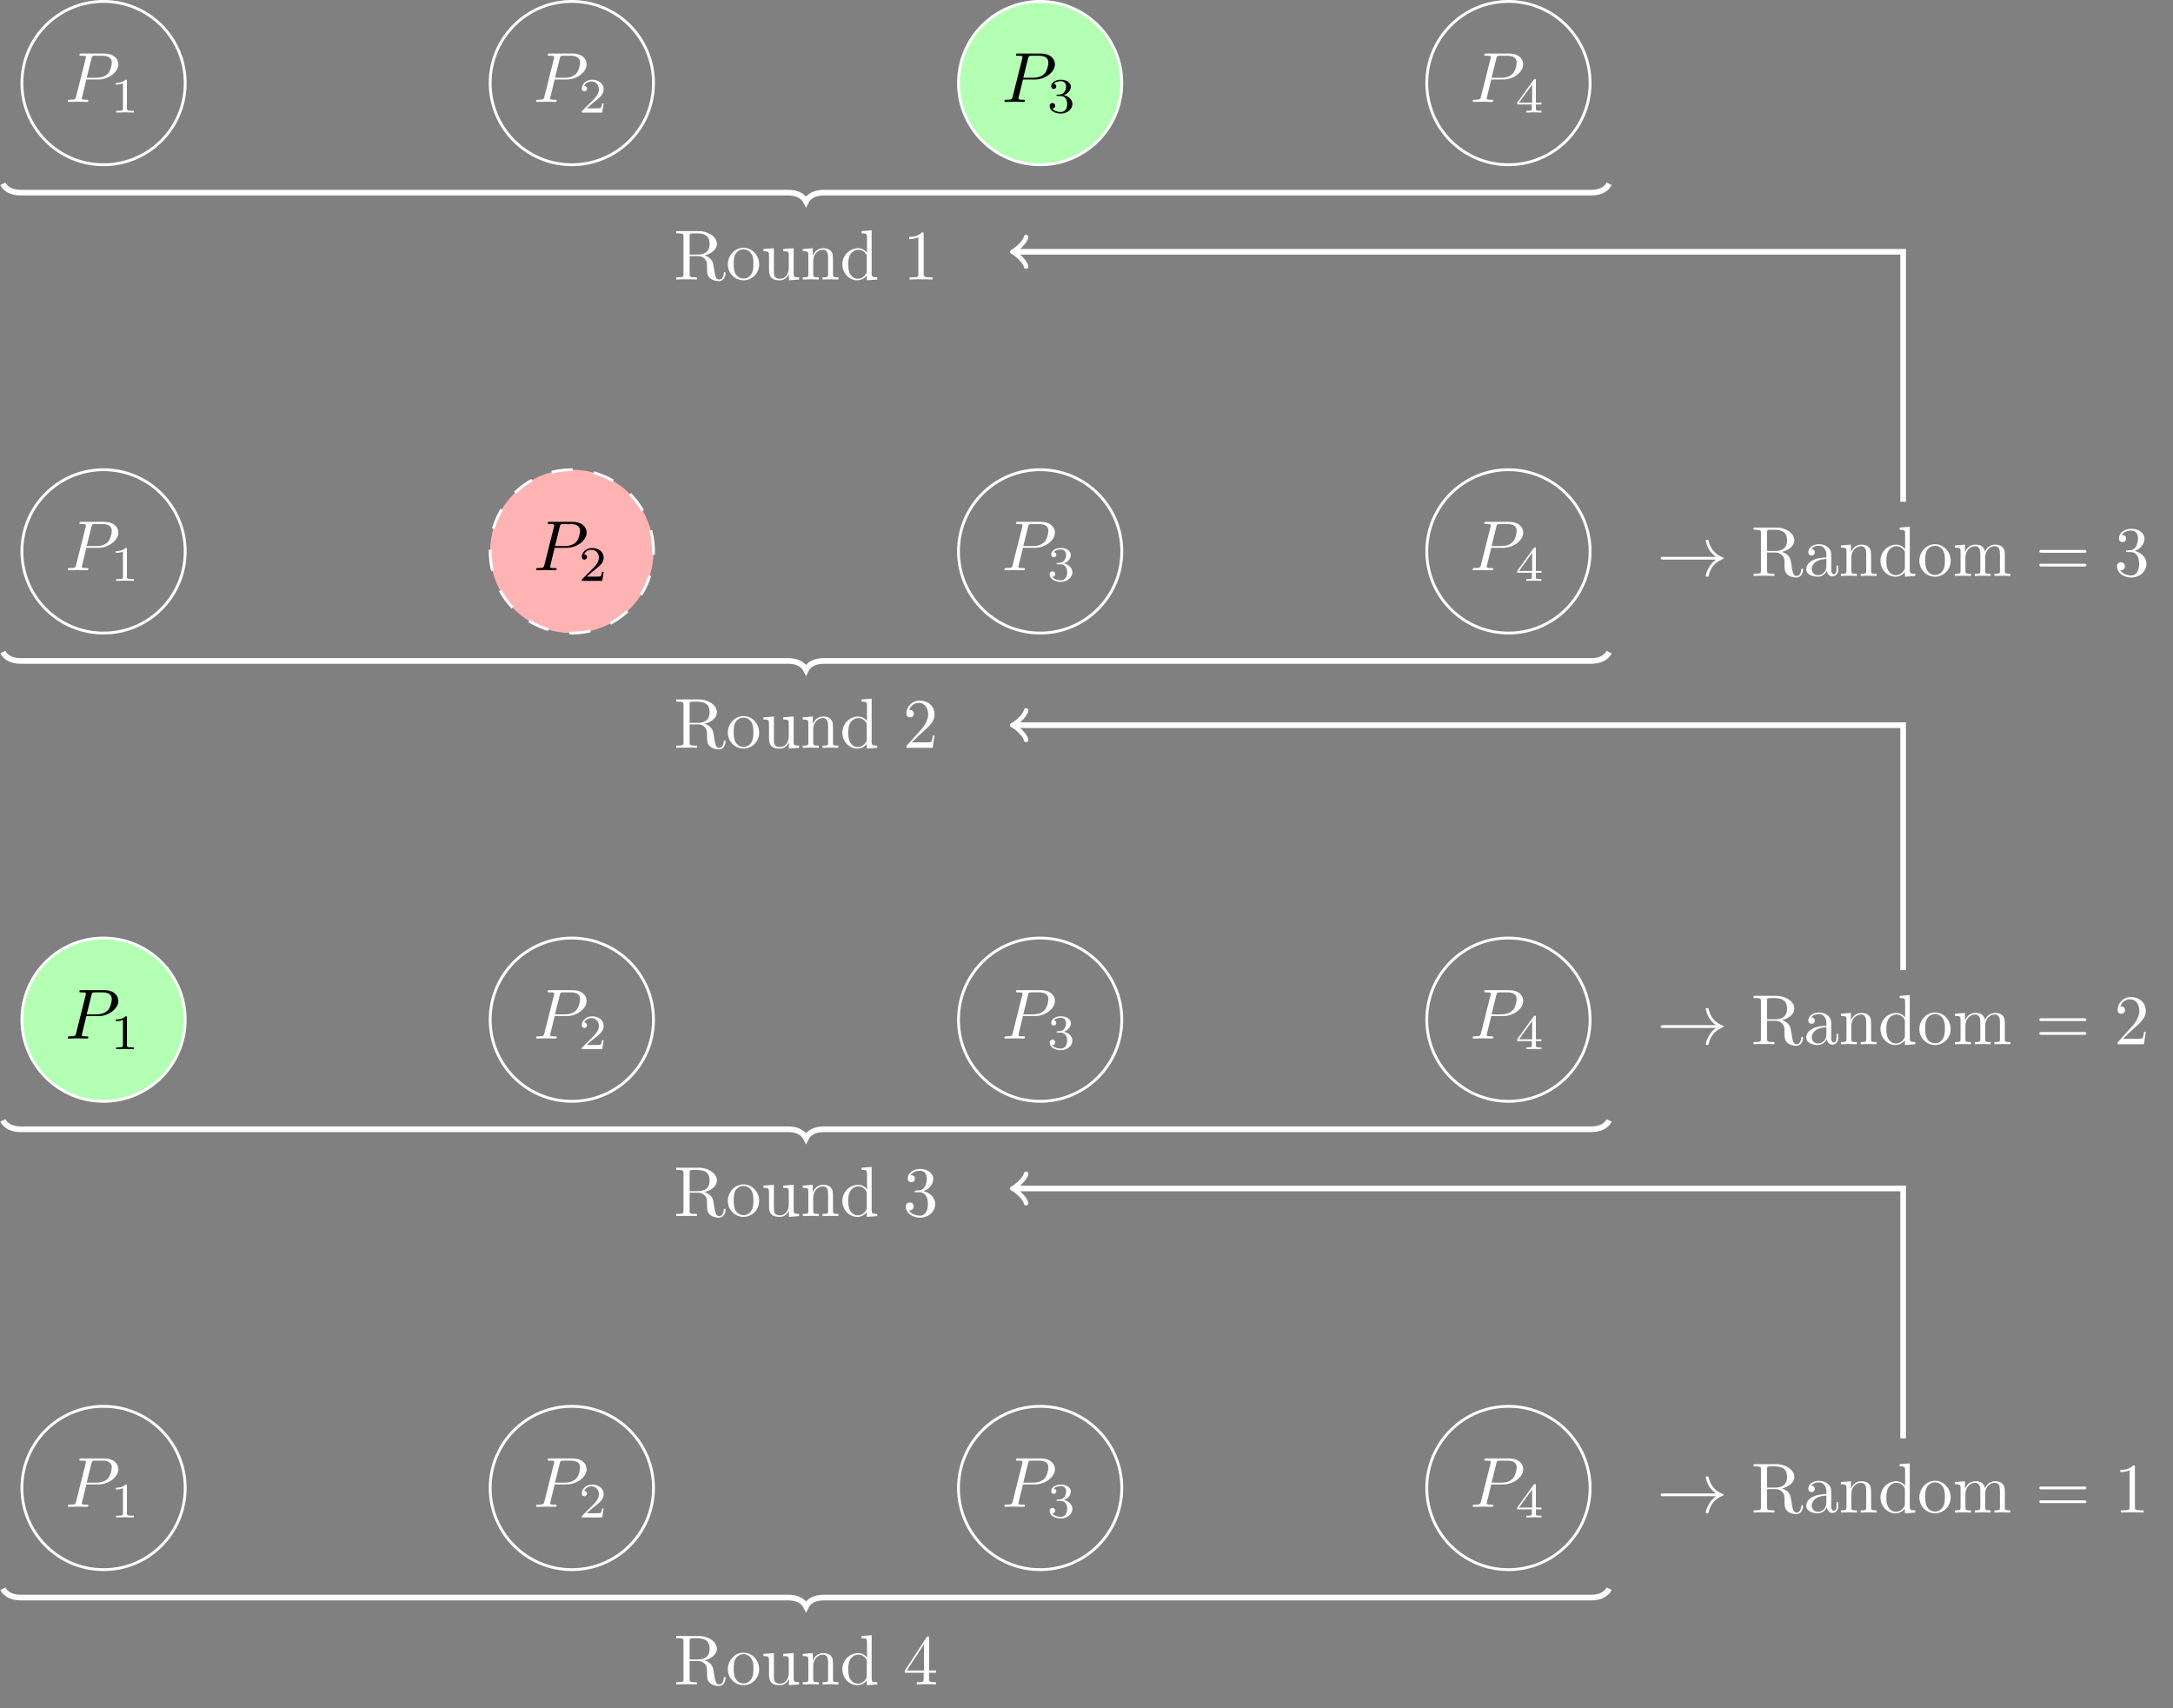 <?xml version="1.0" encoding="UTF-8"?>
<svg xmlns="http://www.w3.org/2000/svg" xmlns:xlink="http://www.w3.org/1999/xlink" width="305.798pt" height="240.359pt" viewBox="0 0 305.798 240.359">
<rect x="0" y="0" width="305.798" height="240.359" fill="#808080" stroke="none"/>
<defs>
<g>
<g id="glyph-0-0">
<path d="M 3.016 -3.156 L 4.719 -3.156 C 6.125 -3.156 7.516 -4.188 7.516 -5.297 C 7.516 -6.078 6.859 -6.812 5.547 -6.812 L 2.328 -6.812 C 2.141 -6.812 2.031 -6.812 2.031 -6.625 C 2.031 -6.5 2.109 -6.5 2.312 -6.5 C 2.438 -6.5 2.625 -6.484 2.734 -6.484 C 2.906 -6.453 2.953 -6.438 2.953 -6.312 C 2.953 -6.281 2.953 -6.25 2.922 -6.125 L 1.578 -0.781 C 1.484 -0.391 1.469 -0.312 0.672 -0.312 C 0.516 -0.312 0.406 -0.312 0.406 -0.125 C 0.406 0 0.516 0 0.547 0 C 0.828 0 1.531 -0.031 1.812 -0.031 C 2.031 -0.031 2.25 -0.016 2.453 -0.016 C 2.672 -0.016 2.891 0 3.094 0 C 3.172 0 3.297 0 3.297 -0.203 C 3.297 -0.312 3.203 -0.312 3.016 -0.312 C 2.656 -0.312 2.375 -0.312 2.375 -0.484 C 2.375 -0.547 2.391 -0.594 2.406 -0.656 Z M 3.734 -6.125 C 3.828 -6.469 3.844 -6.5 4.281 -6.5 L 5.234 -6.5 C 6.062 -6.5 6.594 -6.234 6.594 -5.547 C 6.594 -5.156 6.391 -4.297 6 -3.938 C 5.5 -3.484 4.906 -3.406 4.469 -3.406 L 3.062 -3.406 Z M 3.734 -6.125 "/>
</g>
<g id="glyph-1-0">
<path d="M 2.328 -4.438 C 2.328 -4.625 2.328 -4.625 2.125 -4.625 C 1.672 -4.188 1.047 -4.188 0.766 -4.188 L 0.766 -3.938 C 0.922 -3.938 1.391 -3.938 1.766 -4.125 L 1.766 -0.578 C 1.766 -0.344 1.766 -0.25 1.078 -0.25 L 0.812 -0.25 L 0.812 0 C 0.938 0 1.797 -0.031 2.047 -0.031 C 2.266 -0.031 3.141 0 3.297 0 L 3.297 -0.25 L 3.031 -0.25 C 2.328 -0.25 2.328 -0.344 2.328 -0.578 Z M 2.328 -4.438 "/>
</g>
<g id="glyph-1-1">
<path d="M 3.516 -1.266 L 3.281 -1.266 C 3.266 -1.109 3.188 -0.703 3.094 -0.641 C 3.047 -0.594 2.516 -0.594 2.406 -0.594 L 1.125 -0.594 C 1.859 -1.234 2.109 -1.438 2.516 -1.766 C 3.031 -2.172 3.516 -2.609 3.516 -3.266 C 3.516 -4.109 2.781 -4.625 1.891 -4.625 C 1.031 -4.625 0.438 -4.016 0.438 -3.375 C 0.438 -3.031 0.734 -2.984 0.812 -2.984 C 0.969 -2.984 1.172 -3.109 1.172 -3.359 C 1.172 -3.484 1.125 -3.734 0.766 -3.734 C 0.984 -4.219 1.453 -4.375 1.781 -4.375 C 2.484 -4.375 2.844 -3.828 2.844 -3.266 C 2.844 -2.656 2.406 -2.188 2.188 -1.938 L 0.516 -0.266 C 0.438 -0.203 0.438 -0.188 0.438 0 L 3.312 0 Z M 3.516 -1.266 "/>
</g>
<g id="glyph-1-2">
<path d="M 1.906 -2.328 C 2.453 -2.328 2.844 -1.953 2.844 -1.203 C 2.844 -0.344 2.328 -0.078 1.938 -0.078 C 1.656 -0.078 1.031 -0.156 0.75 -0.578 C 1.078 -0.578 1.156 -0.812 1.156 -0.969 C 1.156 -1.188 0.984 -1.344 0.766 -1.344 C 0.578 -1.344 0.375 -1.219 0.375 -0.938 C 0.375 -0.281 1.094 0.141 1.938 0.141 C 2.906 0.141 3.578 -0.516 3.578 -1.203 C 3.578 -1.75 3.141 -2.297 2.375 -2.453 C 3.094 -2.719 3.359 -3.234 3.359 -3.672 C 3.359 -4.219 2.734 -4.625 1.953 -4.625 C 1.188 -4.625 0.594 -4.25 0.594 -3.688 C 0.594 -3.453 0.75 -3.328 0.953 -3.328 C 1.172 -3.328 1.312 -3.484 1.312 -3.672 C 1.312 -3.875 1.172 -4.031 0.953 -4.047 C 1.203 -4.344 1.672 -4.422 1.938 -4.422 C 2.25 -4.422 2.688 -4.266 2.688 -3.672 C 2.688 -3.375 2.594 -3.047 2.406 -2.844 C 2.188 -2.578 1.984 -2.562 1.641 -2.531 C 1.469 -2.516 1.453 -2.516 1.422 -2.516 C 1.406 -2.516 1.344 -2.5 1.344 -2.422 C 1.344 -2.328 1.406 -2.328 1.531 -2.328 Z M 1.906 -2.328 "/>
</g>
<g id="glyph-1-3">
<path d="M 3.688 -1.141 L 3.688 -1.391 L 2.906 -1.391 L 2.906 -4.5 C 2.906 -4.641 2.906 -4.703 2.766 -4.703 C 2.672 -4.703 2.641 -4.703 2.578 -4.594 L 0.266 -1.391 L 0.266 -1.141 L 2.328 -1.141 L 2.328 -0.578 C 2.328 -0.328 2.328 -0.25 1.75 -0.25 L 1.562 -0.25 L 1.562 0 C 1.922 -0.016 2.359 -0.031 2.609 -0.031 C 2.875 -0.031 3.312 -0.016 3.672 0 L 3.672 -0.25 L 3.484 -0.25 C 2.906 -0.25 2.906 -0.328 2.906 -0.578 L 2.906 -1.141 Z M 2.375 -3.938 L 2.375 -1.391 L 0.531 -1.391 Z M 2.375 -3.938 "/>
</g>
<g id="glyph-2-0">
<path d="M 8.312 -2.297 C 7.766 -1.875 7.5 -1.469 7.422 -1.328 C 6.969 -0.641 6.891 -0.016 6.891 -0.016 C 6.891 0.109 7.016 0.109 7.094 0.109 C 7.25 0.109 7.266 0.094 7.312 -0.094 C 7.531 -1.062 8.125 -1.906 9.25 -2.359 C 9.375 -2.406 9.406 -2.422 9.406 -2.5 C 9.406 -2.562 9.344 -2.594 9.328 -2.609 C 8.875 -2.766 7.672 -3.266 7.297 -4.938 C 7.266 -5.062 7.25 -5.094 7.094 -5.094 C 7.016 -5.094 6.891 -5.094 6.891 -4.969 C 6.891 -4.953 6.984 -4.328 7.391 -3.656 C 7.594 -3.359 7.891 -3.016 8.312 -2.688 L 0.906 -2.688 C 0.734 -2.688 0.547 -2.688 0.547 -2.5 C 0.547 -2.297 0.734 -2.297 0.906 -2.297 Z M 8.312 -2.297 "/>
</g>
<g id="glyph-3-0">
<path d="M 2.234 -3.516 L 2.234 -6.094 C 2.234 -6.328 2.234 -6.453 2.453 -6.484 C 2.547 -6.5 2.844 -6.5 3.047 -6.5 C 3.938 -6.5 5.047 -6.453 5.047 -5.016 C 5.047 -4.328 4.812 -3.516 3.344 -3.516 Z M 4.344 -3.391 C 5.297 -3.625 6.078 -4.234 6.078 -5.016 C 6.078 -5.969 4.938 -6.812 3.484 -6.812 L 0.344 -6.812 L 0.344 -6.5 L 0.594 -6.5 C 1.359 -6.5 1.375 -6.391 1.375 -6.031 L 1.375 -0.781 C 1.375 -0.422 1.359 -0.312 0.594 -0.312 L 0.344 -0.312 L 0.344 0 C 0.703 -0.031 1.422 -0.031 1.797 -0.031 C 2.188 -0.031 2.906 -0.031 3.266 0 L 3.266 -0.312 L 3.016 -0.312 C 2.25 -0.312 2.234 -0.422 2.234 -0.781 L 2.234 -3.297 L 3.375 -3.297 C 3.531 -3.297 3.953 -3.297 4.312 -2.953 C 4.688 -2.609 4.688 -2.297 4.688 -1.625 C 4.688 -0.984 4.688 -0.578 5.094 -0.203 C 5.5 0.156 6.047 0.219 6.344 0.219 C 7.125 0.219 7.297 -0.594 7.297 -0.875 C 7.297 -0.938 7.297 -1.047 7.172 -1.047 C 7.062 -1.047 7.062 -0.953 7.047 -0.891 C 6.984 -0.172 6.641 0 6.391 0 C 5.906 0 5.828 -0.516 5.688 -1.438 L 5.547 -2.234 C 5.375 -2.875 4.891 -3.203 4.344 -3.391 Z M 4.344 -3.391 "/>
</g>
<g id="glyph-3-1">
<path d="M 3.312 -0.75 C 3.359 -0.359 3.625 0.062 4.094 0.062 C 4.312 0.062 4.922 -0.078 4.922 -0.891 L 4.922 -1.453 L 4.672 -1.453 L 4.672 -0.891 C 4.672 -0.312 4.422 -0.25 4.312 -0.25 C 3.984 -0.25 3.938 -0.703 3.938 -0.75 L 3.938 -2.734 C 3.938 -3.156 3.938 -3.547 3.578 -3.922 C 3.188 -4.312 2.688 -4.469 2.219 -4.469 C 1.391 -4.469 0.703 -4 0.703 -3.344 C 0.703 -3.047 0.906 -2.875 1.172 -2.875 C 1.453 -2.875 1.625 -3.078 1.625 -3.328 C 1.625 -3.453 1.578 -3.781 1.109 -3.781 C 1.391 -4.141 1.875 -4.25 2.188 -4.25 C 2.688 -4.25 3.25 -3.859 3.25 -2.969 L 3.25 -2.609 C 2.734 -2.578 2.047 -2.547 1.422 -2.25 C 0.672 -1.906 0.422 -1.391 0.422 -0.953 C 0.422 -0.141 1.391 0.109 2.016 0.109 C 2.672 0.109 3.125 -0.297 3.312 -0.75 Z M 3.25 -2.391 L 3.25 -1.391 C 3.25 -0.453 2.531 -0.109 2.078 -0.109 C 1.594 -0.109 1.188 -0.453 1.188 -0.953 C 1.188 -1.5 1.609 -2.328 3.25 -2.391 Z M 3.25 -2.391 "/>
</g>
<g id="glyph-3-2">
<path d="M 1.094 -3.422 L 1.094 -0.75 C 1.094 -0.312 0.984 -0.312 0.312 -0.312 L 0.312 0 C 0.672 -0.016 1.172 -0.031 1.453 -0.031 C 1.703 -0.031 2.219 -0.016 2.562 0 L 2.562 -0.312 C 1.891 -0.312 1.781 -0.312 1.781 -0.75 L 1.781 -2.594 C 1.781 -3.625 2.5 -4.188 3.125 -4.188 C 3.766 -4.188 3.875 -3.656 3.875 -3.078 L 3.875 -0.75 C 3.875 -0.312 3.766 -0.312 3.094 -0.312 L 3.094 0 C 3.438 -0.016 3.953 -0.031 4.219 -0.031 C 4.469 -0.031 5 -0.016 5.328 0 L 5.328 -0.312 C 4.812 -0.312 4.562 -0.312 4.562 -0.609 L 4.562 -2.516 C 4.562 -3.375 4.562 -3.672 4.25 -4.031 C 4.109 -4.203 3.781 -4.406 3.203 -4.406 C 2.469 -4.406 2 -3.984 1.719 -3.359 L 1.719 -4.406 L 0.312 -4.297 L 0.312 -3.984 C 1.016 -3.984 1.094 -3.922 1.094 -3.422 Z M 1.094 -3.422 "/>
</g>
<g id="glyph-3-3">
<path d="M 3.781 -0.547 L 3.781 0.109 L 5.25 0 L 5.25 -0.312 C 4.562 -0.312 4.469 -0.375 4.469 -0.875 L 4.469 -6.922 L 3.047 -6.812 L 3.047 -6.5 C 3.734 -6.5 3.812 -6.438 3.812 -5.938 L 3.812 -3.781 C 3.531 -4.141 3.094 -4.406 2.562 -4.406 C 1.391 -4.406 0.344 -3.422 0.344 -2.141 C 0.344 -0.875 1.312 0.109 2.453 0.109 C 3.094 0.109 3.531 -0.234 3.781 -0.547 Z M 3.781 -3.219 L 3.781 -1.172 C 3.781 -1 3.781 -0.984 3.672 -0.812 C 3.375 -0.328 2.938 -0.109 2.5 -0.109 C 2.047 -0.109 1.688 -0.375 1.453 -0.75 C 1.203 -1.156 1.172 -1.719 1.172 -2.141 C 1.172 -2.5 1.188 -3.094 1.469 -3.547 C 1.688 -3.859 2.062 -4.188 2.609 -4.188 C 2.953 -4.188 3.375 -4.031 3.672 -3.594 C 3.781 -3.422 3.781 -3.406 3.781 -3.219 Z M 3.781 -3.219 "/>
</g>
<g id="glyph-3-4">
<path d="M 4.688 -2.141 C 4.688 -3.406 3.703 -4.469 2.5 -4.469 C 1.25 -4.469 0.281 -3.375 0.281 -2.141 C 0.281 -0.844 1.312 0.109 2.484 0.109 C 3.688 0.109 4.688 -0.875 4.688 -2.141 Z M 2.5 -0.141 C 2.062 -0.141 1.625 -0.344 1.359 -0.812 C 1.109 -1.25 1.109 -1.859 1.109 -2.219 C 1.109 -2.609 1.109 -3.141 1.344 -3.578 C 1.609 -4.031 2.078 -4.25 2.484 -4.25 C 2.922 -4.25 3.344 -4.031 3.609 -3.594 C 3.875 -3.172 3.875 -2.594 3.875 -2.219 C 3.875 -1.859 3.875 -1.312 3.656 -0.875 C 3.422 -0.422 2.984 -0.141 2.5 -0.141 Z M 2.5 -0.141 "/>
</g>
<g id="glyph-3-5">
<path d="M 1.094 -3.422 L 1.094 -0.75 C 1.094 -0.312 0.984 -0.312 0.312 -0.312 L 0.312 0 C 0.672 -0.016 1.172 -0.031 1.453 -0.031 C 1.703 -0.031 2.219 -0.016 2.562 0 L 2.562 -0.312 C 1.891 -0.312 1.781 -0.312 1.781 -0.75 L 1.781 -2.594 C 1.781 -3.625 2.5 -4.188 3.125 -4.188 C 3.766 -4.188 3.875 -3.656 3.875 -3.078 L 3.875 -0.75 C 3.875 -0.312 3.766 -0.312 3.094 -0.312 L 3.094 0 C 3.438 -0.016 3.953 -0.031 4.219 -0.031 C 4.469 -0.031 5 -0.016 5.328 0 L 5.328 -0.312 C 4.672 -0.312 4.562 -0.312 4.562 -0.75 L 4.562 -2.594 C 4.562 -3.625 5.266 -4.188 5.906 -4.188 C 6.531 -4.188 6.641 -3.656 6.641 -3.078 L 6.641 -0.75 C 6.641 -0.312 6.531 -0.312 5.859 -0.312 L 5.859 0 C 6.203 -0.016 6.719 -0.031 6.984 -0.031 C 7.25 -0.031 7.766 -0.016 8.109 0 L 8.109 -0.312 C 7.594 -0.312 7.344 -0.312 7.328 -0.609 L 7.328 -2.516 C 7.328 -3.375 7.328 -3.672 7.016 -4.031 C 6.875 -4.203 6.547 -4.406 5.969 -4.406 C 5.141 -4.406 4.688 -3.812 4.531 -3.422 C 4.391 -4.297 3.656 -4.406 3.203 -4.406 C 2.469 -4.406 2 -3.984 1.719 -3.359 L 1.719 -4.406 L 0.312 -4.297 L 0.312 -3.984 C 1.016 -3.984 1.094 -3.922 1.094 -3.422 Z M 1.094 -3.422 "/>
</g>
<g id="glyph-3-6">
<path d="M 6.844 -3.266 C 7 -3.266 7.188 -3.266 7.188 -3.453 C 7.188 -3.656 7 -3.656 6.859 -3.656 L 0.891 -3.656 C 0.75 -3.656 0.562 -3.656 0.562 -3.453 C 0.562 -3.266 0.75 -3.266 0.891 -3.266 Z M 6.859 -1.328 C 7 -1.328 7.188 -1.328 7.188 -1.531 C 7.188 -1.719 7 -1.719 6.844 -1.719 L 0.891 -1.719 C 0.75 -1.719 0.562 -1.719 0.562 -1.531 C 0.562 -1.328 0.75 -1.328 0.891 -1.328 Z M 6.859 -1.328 "/>
</g>
<g id="glyph-3-7">
<path d="M 2.891 -3.516 C 3.703 -3.781 4.281 -4.469 4.281 -5.266 C 4.281 -6.078 3.406 -6.641 2.453 -6.641 C 1.453 -6.641 0.688 -6.047 0.688 -5.281 C 0.688 -4.953 0.906 -4.766 1.203 -4.766 C 1.5 -4.766 1.703 -4.984 1.703 -5.281 C 1.703 -5.766 1.234 -5.766 1.094 -5.766 C 1.391 -6.266 2.047 -6.391 2.406 -6.391 C 2.828 -6.391 3.375 -6.172 3.375 -5.281 C 3.375 -5.156 3.344 -4.578 3.094 -4.141 C 2.797 -3.656 2.453 -3.625 2.203 -3.625 C 2.125 -3.609 1.891 -3.594 1.812 -3.594 C 1.734 -3.578 1.672 -3.562 1.672 -3.469 C 1.672 -3.359 1.734 -3.359 1.906 -3.359 L 2.344 -3.359 C 3.156 -3.359 3.531 -2.688 3.531 -1.703 C 3.531 -0.344 2.844 -0.062 2.406 -0.062 C 1.969 -0.062 1.219 -0.234 0.875 -0.812 C 1.219 -0.766 1.531 -0.984 1.531 -1.359 C 1.531 -1.719 1.266 -1.922 0.984 -1.922 C 0.734 -1.922 0.422 -1.781 0.422 -1.344 C 0.422 -0.438 1.344 0.219 2.438 0.219 C 3.656 0.219 4.562 -0.688 4.562 -1.703 C 4.562 -2.516 3.922 -3.297 2.891 -3.516 Z M 2.891 -3.516 "/>
</g>
<g id="glyph-3-8">
<path d="M 1.266 -0.766 L 2.328 -1.797 C 3.875 -3.172 4.469 -3.703 4.469 -4.703 C 4.469 -5.844 3.578 -6.641 2.359 -6.641 C 1.234 -6.641 0.5 -5.719 0.5 -4.828 C 0.5 -4.281 1 -4.281 1.031 -4.281 C 1.203 -4.281 1.547 -4.391 1.547 -4.812 C 1.547 -5.062 1.359 -5.328 1.016 -5.328 C 0.938 -5.328 0.922 -5.328 0.891 -5.312 C 1.109 -5.969 1.656 -6.328 2.234 -6.328 C 3.141 -6.328 3.562 -5.516 3.562 -4.703 C 3.562 -3.906 3.078 -3.125 2.516 -2.5 L 0.609 -0.375 C 0.5 -0.266 0.5 -0.234 0.5 0 L 4.203 0 L 4.469 -1.734 L 4.234 -1.734 C 4.172 -1.438 4.109 -1 4 -0.844 C 3.938 -0.766 3.281 -0.766 3.062 -0.766 Z M 1.266 -0.766 "/>
</g>
<g id="glyph-3-9">
<path d="M 2.938 -6.375 C 2.938 -6.625 2.938 -6.641 2.703 -6.641 C 2.078 -6 1.203 -6 0.891 -6 L 0.891 -5.688 C 1.094 -5.688 1.672 -5.688 2.188 -5.953 L 2.188 -0.781 C 2.188 -0.422 2.156 -0.312 1.266 -0.312 L 0.953 -0.312 L 0.953 0 C 1.297 -0.031 2.156 -0.031 2.562 -0.031 C 2.953 -0.031 3.828 -0.031 4.172 0 L 4.172 -0.312 L 3.859 -0.312 C 2.953 -0.312 2.938 -0.422 2.938 -0.781 Z M 2.938 -6.375 "/>
</g>
<g id="glyph-3-10">
<path d="M 3.891 -0.781 L 3.891 0.109 L 5.328 0 L 5.328 -0.312 C 4.641 -0.312 4.562 -0.375 4.562 -0.875 L 4.562 -4.406 L 3.094 -4.297 L 3.094 -3.984 C 3.781 -3.984 3.875 -3.922 3.875 -3.422 L 3.875 -1.656 C 3.875 -0.781 3.391 -0.109 2.656 -0.109 C 1.828 -0.109 1.781 -0.578 1.781 -1.094 L 1.781 -4.406 L 0.312 -4.297 L 0.312 -3.984 C 1.094 -3.984 1.094 -3.953 1.094 -3.078 L 1.094 -1.578 C 1.094 -0.797 1.094 0.109 2.609 0.109 C 3.172 0.109 3.609 -0.172 3.891 -0.781 Z M 3.891 -0.781 "/>
</g>
<g id="glyph-3-11">
<path d="M 2.938 -1.641 L 2.938 -0.781 C 2.938 -0.422 2.906 -0.312 2.172 -0.312 L 1.969 -0.312 L 1.969 0 C 2.375 -0.031 2.891 -0.031 3.312 -0.031 C 3.734 -0.031 4.25 -0.031 4.672 0 L 4.672 -0.312 L 4.453 -0.312 C 3.719 -0.312 3.703 -0.422 3.703 -0.781 L 3.703 -1.641 L 4.688 -1.641 L 4.688 -1.953 L 3.703 -1.953 L 3.703 -6.484 C 3.703 -6.688 3.703 -6.75 3.531 -6.75 C 3.453 -6.75 3.422 -6.75 3.344 -6.625 L 0.281 -1.953 L 0.281 -1.641 Z M 2.984 -1.953 L 0.562 -1.953 L 2.984 -5.672 Z M 2.984 -1.953 "/>
</g>
</g>
</defs>
<path fill="none" stroke-width="0.399" stroke-linecap="butt" stroke-linejoin="miter" stroke="rgb(100%, 100%, 100%)" stroke-opacity="1" stroke-miterlimit="10" d="M 11.491 -54.211 C 11.491 -47.864 6.346 -42.719 -0.002 -42.719 C -6.345 -42.719 -11.49 -47.864 -11.49 -54.211 C -11.49 -60.559 -6.345 -65.704 -0.002 -65.704 C 6.346 -65.704 11.491 -60.559 11.491 -54.211 Z M 11.491 -54.211 " transform="matrix(1, 0, 0, -1, 14.572, -42.52)"/>
<g fill="rgb(100%, 100%, 100%)" fill-opacity="1">
<use xlink:href="#glyph-0-0" x="9.139" y="14.347"/>
</g>
<g fill="rgb(100%, 100%, 100%)" fill-opacity="1">
<use xlink:href="#glyph-1-0" x="15.535" y="15.841"/>
</g>
<path fill="none" stroke-width="0.399" stroke-linecap="butt" stroke-linejoin="miter" stroke="rgb(100%, 100%, 100%)" stroke-opacity="1" stroke-miterlimit="10" d="M 77.393 -54.211 C 77.393 -47.864 72.248 -42.719 65.901 -42.719 C 59.557 -42.719 54.408 -47.864 54.408 -54.211 C 54.408 -60.559 59.557 -65.704 65.901 -65.704 C 72.248 -65.704 77.393 -60.559 77.393 -54.211 Z M 77.393 -54.211 " transform="matrix(1, 0, 0, -1, 14.572, -42.52)"/>
<g fill="rgb(100%, 100%, 100%)" fill-opacity="1">
<use xlink:href="#glyph-0-0" x="75.04" y="14.347"/>
</g>
<g fill="rgb(100%, 100%, 100%)" fill-opacity="1">
<use xlink:href="#glyph-1-1" x="81.436" y="15.841"/>
</g>
<path fill-rule="nonzero" fill="rgb(70%, 100%, 70%)" fill-opacity="1" stroke-width="0.399" stroke-linecap="butt" stroke-linejoin="miter" stroke="rgb(100%, 100%, 100%)" stroke-opacity="1" stroke-miterlimit="10" d="M 143.295 -54.211 C 143.295 -47.864 138.151 -42.719 131.803 -42.719 C 125.455 -42.719 120.311 -47.864 120.311 -54.211 C 120.311 -60.559 125.455 -65.704 131.803 -65.704 C 138.151 -65.704 143.295 -60.559 143.295 -54.211 Z M 143.295 -54.211 " transform="matrix(1, 0, 0, -1, 14.572, -42.52)"/>
<g fill="rgb(0%, 0%, 0%)" fill-opacity="1">
<use xlink:href="#glyph-0-0" x="140.941" y="14.347"/>
</g>
<g fill="rgb(0%, 0%, 0%)" fill-opacity="1">
<use xlink:href="#glyph-1-2" x="147.337" y="15.841"/>
</g>
<path fill="none" stroke-width="0.399" stroke-linecap="butt" stroke-linejoin="miter" stroke="rgb(100%, 100%, 100%)" stroke-opacity="1" stroke-miterlimit="10" d="M 209.198 -54.211 C 209.198 -47.864 204.053 -42.719 197.705 -42.719 C 191.358 -42.719 186.213 -47.864 186.213 -54.211 C 186.213 -60.559 191.358 -65.704 197.705 -65.704 C 204.053 -65.704 209.198 -60.559 209.198 -54.211 Z M 209.198 -54.211 " transform="matrix(1, 0, 0, -1, 14.572, -42.52)"/>
<g fill="rgb(100%, 100%, 100%)" fill-opacity="1">
<use xlink:href="#glyph-0-0" x="206.842" y="14.347"/>
</g>
<g fill="rgb(100%, 100%, 100%)" fill-opacity="1">
<use xlink:href="#glyph-1-3" x="213.238" y="15.841"/>
</g>
<path fill="none" stroke-width="0.399" stroke-linecap="butt" stroke-linejoin="miter" stroke="rgb(100%, 100%, 100%)" stroke-opacity="1" stroke-miterlimit="10" d="M 11.491 -120.114 C 11.491 -113.766 6.346 -108.622 -0.002 -108.622 C -6.345 -108.622 -11.49 -113.766 -11.49 -120.114 C -11.49 -126.457 -6.345 -131.606 -0.002 -131.606 C 6.346 -131.606 11.491 -126.457 11.491 -120.114 Z M 11.491 -120.114 " transform="matrix(1, 0, 0, -1, 14.572, -42.52)"/>
<g fill="rgb(100%, 100%, 100%)" fill-opacity="1">
<use xlink:href="#glyph-0-0" x="9.139" y="80.248"/>
</g>
<g fill="rgb(100%, 100%, 100%)" fill-opacity="1">
<use xlink:href="#glyph-1-0" x="15.535" y="81.742"/>
</g>
<path fill-rule="nonzero" fill="rgb(100%, 70%, 70%)" fill-opacity="1" stroke-width="0.399" stroke-linecap="butt" stroke-linejoin="miter" stroke="rgb(100%, 100%, 100%)" stroke-opacity="1" stroke-dasharray="2.989 2.989" stroke-miterlimit="10" d="M 77.393 -120.114 C 77.393 -113.766 72.248 -108.622 65.901 -108.622 C 59.557 -108.622 54.408 -113.766 54.408 -120.114 C 54.408 -126.457 59.557 -131.606 65.901 -131.606 C 72.248 -131.606 77.393 -126.457 77.393 -120.114 Z M 77.393 -120.114 " transform="matrix(1, 0, 0, -1, 14.572, -42.52)"/>
<g fill="rgb(0%, 0%, 0%)" fill-opacity="1">
<use xlink:href="#glyph-0-0" x="75.04" y="80.248"/>
</g>
<g fill="rgb(0%, 0%, 0%)" fill-opacity="1">
<use xlink:href="#glyph-1-1" x="81.436" y="81.742"/>
</g>
<path fill="none" stroke-width="0.399" stroke-linecap="butt" stroke-linejoin="miter" stroke="rgb(100%, 100%, 100%)" stroke-opacity="1" stroke-miterlimit="10" d="M 143.295 -120.114 C 143.295 -113.766 138.151 -108.622 131.803 -108.622 C 125.455 -108.622 120.311 -113.766 120.311 -120.114 C 120.311 -126.457 125.455 -131.606 131.803 -131.606 C 138.151 -131.606 143.295 -126.457 143.295 -120.114 Z M 143.295 -120.114 " transform="matrix(1, 0, 0, -1, 14.572, -42.52)"/>
<g fill="rgb(100%, 100%, 100%)" fill-opacity="1">
<use xlink:href="#glyph-0-0" x="140.941" y="80.248"/>
</g>
<g fill="rgb(100%, 100%, 100%)" fill-opacity="1">
<use xlink:href="#glyph-1-2" x="147.337" y="81.742"/>
</g>
<path fill="none" stroke-width="0.399" stroke-linecap="butt" stroke-linejoin="miter" stroke="rgb(100%, 100%, 100%)" stroke-opacity="1" stroke-miterlimit="10" d="M 209.198 -120.114 C 209.198 -113.766 204.053 -108.622 197.705 -108.622 C 191.358 -108.622 186.213 -113.766 186.213 -120.114 C 186.213 -126.457 191.358 -131.606 197.705 -131.606 C 204.053 -131.606 209.198 -126.457 209.198 -120.114 Z M 209.198 -120.114 " transform="matrix(1, 0, 0, -1, 14.572, -42.52)"/>
<g fill="rgb(100%, 100%, 100%)" fill-opacity="1">
<use xlink:href="#glyph-0-0" x="206.842" y="80.248"/>
</g>
<g fill="rgb(100%, 100%, 100%)" fill-opacity="1">
<use xlink:href="#glyph-1-3" x="213.238" y="81.742"/>
</g>
<g fill="rgb(100%, 100%, 100%)" fill-opacity="1">
<use xlink:href="#glyph-2-0" x="233.154" y="81.05"/>
</g>
<g fill="rgb(100%, 100%, 100%)" fill-opacity="1">
<use xlink:href="#glyph-3-0" x="246.437" y="81.05"/>
<use xlink:href="#glyph-3-1" x="253.77" y="81.05"/>
<use xlink:href="#glyph-3-2" x="258.752" y="81.05"/>
<use xlink:href="#glyph-3-3" x="264.287" y="81.05"/>
<use xlink:href="#glyph-3-4" x="269.822" y="81.05"/>
<use xlink:href="#glyph-3-5" x="274.804" y="81.05"/>
</g>
<g fill="rgb(100%, 100%, 100%)" fill-opacity="1">
<use xlink:href="#glyph-3-6" x="286.423" y="81.05"/>
</g>
<g fill="rgb(100%, 100%, 100%)" fill-opacity="1">
<use xlink:href="#glyph-3-7" x="297.499" y="81.05"/>
</g>
<path fill="none" stroke-width="0.797" stroke-linecap="butt" stroke-linejoin="miter" stroke="rgb(100%, 100%, 100%)" stroke-opacity="1" stroke-miterlimit="10" d="M 253.248 -113.133 L 253.248 -77.954 L 128.268 -77.954 " transform="matrix(1, 0, 0, -1, 14.572, -42.52)"/>
<path fill="none" stroke-width="0.638" stroke-linecap="round" stroke-linejoin="round" stroke="rgb(100%, 100%, 100%)" stroke-opacity="1" stroke-miterlimit="10" d="M -1.555 2.074 C -1.426 1.297 0 0.129 0.387 -0 C 0 -0.129 -1.426 -1.297 -1.555 -2.07 " transform="matrix(-1, 0, 0, 1, 142.84, 35.434)"/>
<path fill-rule="nonzero" fill="rgb(70%, 100%, 70%)" fill-opacity="1" stroke-width="0.399" stroke-linecap="butt" stroke-linejoin="miter" stroke="rgb(100%, 100%, 100%)" stroke-opacity="1" stroke-miterlimit="10" d="M 11.491 -186.016 C 11.491 -179.668 6.346 -174.524 -0.002 -174.524 C -6.345 -174.524 -11.49 -179.668 -11.49 -186.016 C -11.49 -192.36 -6.345 -197.504 -0.002 -197.504 C 6.346 -197.504 11.491 -192.36 11.491 -186.016 Z M 11.491 -186.016 " transform="matrix(1, 0, 0, -1, 14.572, -42.52)"/>
<g fill="rgb(0%, 0%, 0%)" fill-opacity="1">
<use xlink:href="#glyph-0-0" x="9.139" y="146.149"/>
</g>
<g fill="rgb(0%, 0%, 0%)" fill-opacity="1">
<use xlink:href="#glyph-1-0" x="15.535" y="147.643"/>
</g>
<path fill="none" stroke-width="0.399" stroke-linecap="butt" stroke-linejoin="miter" stroke="rgb(100%, 100%, 100%)" stroke-opacity="1" stroke-miterlimit="10" d="M 77.393 -186.016 C 77.393 -179.668 72.248 -174.524 65.901 -174.524 C 59.557 -174.524 54.408 -179.668 54.408 -186.016 C 54.408 -192.36 59.557 -197.504 65.901 -197.504 C 72.248 -197.504 77.393 -192.36 77.393 -186.016 Z M 77.393 -186.016 " transform="matrix(1, 0, 0, -1, 14.572, -42.52)"/>
<g fill="rgb(100%, 100%, 100%)" fill-opacity="1">
<use xlink:href="#glyph-0-0" x="75.04" y="146.149"/>
</g>
<g fill="rgb(100%, 100%, 100%)" fill-opacity="1">
<use xlink:href="#glyph-1-1" x="81.436" y="147.643"/>
</g>
<path fill="none" stroke-width="0.399" stroke-linecap="butt" stroke-linejoin="miter" stroke="rgb(100%, 100%, 100%)" stroke-opacity="1" stroke-miterlimit="10" d="M 143.295 -186.016 C 143.295 -179.668 138.151 -174.524 131.803 -174.524 C 125.455 -174.524 120.311 -179.668 120.311 -186.016 C 120.311 -192.36 125.455 -197.504 131.803 -197.504 C 138.151 -197.504 143.295 -192.36 143.295 -186.016 Z M 143.295 -186.016 " transform="matrix(1, 0, 0, -1, 14.572, -42.52)"/>
<g fill="rgb(100%, 100%, 100%)" fill-opacity="1">
<use xlink:href="#glyph-0-0" x="140.941" y="146.149"/>
</g>
<g fill="rgb(100%, 100%, 100%)" fill-opacity="1">
<use xlink:href="#glyph-1-2" x="147.337" y="147.643"/>
</g>
<path fill="none" stroke-width="0.399" stroke-linecap="butt" stroke-linejoin="miter" stroke="rgb(100%, 100%, 100%)" stroke-opacity="1" stroke-miterlimit="10" d="M 209.198 -186.016 C 209.198 -179.668 204.053 -174.524 197.705 -174.524 C 191.358 -174.524 186.213 -179.668 186.213 -186.016 C 186.213 -192.36 191.358 -197.504 197.705 -197.504 C 204.053 -197.504 209.198 -192.36 209.198 -186.016 Z M 209.198 -186.016 " transform="matrix(1, 0, 0, -1, 14.572, -42.52)"/>
<g fill="rgb(100%, 100%, 100%)" fill-opacity="1">
<use xlink:href="#glyph-0-0" x="206.842" y="146.149"/>
</g>
<g fill="rgb(100%, 100%, 100%)" fill-opacity="1">
<use xlink:href="#glyph-1-3" x="213.238" y="147.643"/>
</g>
<g fill="rgb(100%, 100%, 100%)" fill-opacity="1">
<use xlink:href="#glyph-2-0" x="233.154" y="146.951"/>
</g>
<g fill="rgb(100%, 100%, 100%)" fill-opacity="1">
<use xlink:href="#glyph-3-0" x="246.437" y="146.951"/>
<use xlink:href="#glyph-3-1" x="253.77" y="146.951"/>
<use xlink:href="#glyph-3-2" x="258.752" y="146.951"/>
<use xlink:href="#glyph-3-3" x="264.287" y="146.951"/>
<use xlink:href="#glyph-3-4" x="269.822" y="146.951"/>
<use xlink:href="#glyph-3-5" x="274.804" y="146.951"/>
</g>
<g fill="rgb(100%, 100%, 100%)" fill-opacity="1">
<use xlink:href="#glyph-3-6" x="286.423" y="146.951"/>
</g>
<g fill="rgb(100%, 100%, 100%)" fill-opacity="1">
<use xlink:href="#glyph-3-8" x="297.499" y="146.951"/>
</g>
<path fill="none" stroke-width="0.797" stroke-linecap="butt" stroke-linejoin="miter" stroke="rgb(100%, 100%, 100%)" stroke-opacity="1" stroke-miterlimit="10" d="M 253.248 -179.036 L 253.248 -144.571 L 128.268 -144.571 " transform="matrix(1, 0, 0, -1, 14.572, -42.52)"/>
<path fill="none" stroke-width="0.638" stroke-linecap="round" stroke-linejoin="round" stroke="rgb(100%, 100%, 100%)" stroke-opacity="1" stroke-miterlimit="10" d="M -1.555 2.072 C -1.426 1.295 0 0.131 0.387 0.002 C 0 -0.131 -1.426 -1.295 -1.555 -2.072 " transform="matrix(-1, 0, 0, 1, 142.84, 102.049)"/>
<path fill="none" stroke-width="0.399" stroke-linecap="butt" stroke-linejoin="miter" stroke="rgb(100%, 100%, 100%)" stroke-opacity="1" stroke-miterlimit="10" d="M 11.491 -251.915 C 11.491 -245.571 6.346 -240.426 -0.002 -240.426 C -6.345 -240.426 -11.49 -245.571 -11.49 -251.915 C -11.49 -258.262 -6.345 -263.407 -0.002 -263.407 C 6.346 -263.407 11.491 -258.262 11.491 -251.915 Z M 11.491 -251.915 " transform="matrix(1, 0, 0, -1, 14.572, -42.52)"/>
<g fill="rgb(100%, 100%, 100%)" fill-opacity="1">
<use xlink:href="#glyph-0-0" x="9.139" y="212.05"/>
</g>
<g fill="rgb(100%, 100%, 100%)" fill-opacity="1">
<use xlink:href="#glyph-1-0" x="15.535" y="213.544"/>
</g>
<path fill="none" stroke-width="0.399" stroke-linecap="butt" stroke-linejoin="miter" stroke="rgb(100%, 100%, 100%)" stroke-opacity="1" stroke-miterlimit="10" d="M 77.393 -251.915 C 77.393 -245.571 72.248 -240.426 65.901 -240.426 C 59.557 -240.426 54.408 -245.571 54.408 -251.915 C 54.408 -258.262 59.557 -263.407 65.901 -263.407 C 72.248 -263.407 77.393 -258.262 77.393 -251.915 Z M 77.393 -251.915 " transform="matrix(1, 0, 0, -1, 14.572, -42.52)"/>
<g fill="rgb(100%, 100%, 100%)" fill-opacity="1">
<use xlink:href="#glyph-0-0" x="75.04" y="212.05"/>
</g>
<g fill="rgb(100%, 100%, 100%)" fill-opacity="1">
<use xlink:href="#glyph-1-1" x="81.436" y="213.544"/>
</g>
<path fill="none" stroke-width="0.399" stroke-linecap="butt" stroke-linejoin="miter" stroke="rgb(100%, 100%, 100%)" stroke-opacity="1" stroke-miterlimit="10" d="M 143.295 -251.915 C 143.295 -245.571 138.151 -240.426 131.803 -240.426 C 125.455 -240.426 120.311 -245.571 120.311 -251.915 C 120.311 -258.262 125.455 -263.407 131.803 -263.407 C 138.151 -263.407 143.295 -258.262 143.295 -251.915 Z M 143.295 -251.915 " transform="matrix(1, 0, 0, -1, 14.572, -42.52)"/>
<g fill="rgb(100%, 100%, 100%)" fill-opacity="1">
<use xlink:href="#glyph-0-0" x="140.941" y="212.05"/>
</g>
<g fill="rgb(100%, 100%, 100%)" fill-opacity="1">
<use xlink:href="#glyph-1-2" x="147.337" y="213.544"/>
</g>
<path fill="none" stroke-width="0.399" stroke-linecap="butt" stroke-linejoin="miter" stroke="rgb(100%, 100%, 100%)" stroke-opacity="1" stroke-miterlimit="10" d="M 209.198 -251.915 C 209.198 -245.571 204.053 -240.426 197.705 -240.426 C 191.358 -240.426 186.213 -245.571 186.213 -251.915 C 186.213 -258.262 191.358 -263.407 197.705 -263.407 C 204.053 -263.407 209.198 -258.262 209.198 -251.915 Z M 209.198 -251.915 " transform="matrix(1, 0, 0, -1, 14.572, -42.52)"/>
<g fill="rgb(100%, 100%, 100%)" fill-opacity="1">
<use xlink:href="#glyph-0-0" x="206.842" y="212.05"/>
</g>
<g fill="rgb(100%, 100%, 100%)" fill-opacity="1">
<use xlink:href="#glyph-1-3" x="213.238" y="213.544"/>
</g>
<g fill="rgb(100%, 100%, 100%)" fill-opacity="1">
<use xlink:href="#glyph-2-0" x="233.154" y="212.852"/>
</g>
<g fill="rgb(100%, 100%, 100%)" fill-opacity="1">
<use xlink:href="#glyph-3-0" x="246.437" y="212.852"/>
<use xlink:href="#glyph-3-1" x="253.77" y="212.852"/>
<use xlink:href="#glyph-3-2" x="258.752" y="212.852"/>
<use xlink:href="#glyph-3-3" x="264.287" y="212.852"/>
<use xlink:href="#glyph-3-4" x="269.822" y="212.852"/>
<use xlink:href="#glyph-3-5" x="274.804" y="212.852"/>
</g>
<g fill="rgb(100%, 100%, 100%)" fill-opacity="1">
<use xlink:href="#glyph-3-6" x="286.423" y="212.852"/>
</g>
<g fill="rgb(100%, 100%, 100%)" fill-opacity="1">
<use xlink:href="#glyph-3-9" x="297.499" y="212.852"/>
</g>
<path fill="none" stroke-width="0.797" stroke-linecap="butt" stroke-linejoin="miter" stroke="rgb(100%, 100%, 100%)" stroke-opacity="1" stroke-miterlimit="10" d="M 253.248 -244.938 L 253.248 -209.766 L 128.268 -209.766 " transform="matrix(1, 0, 0, -1, 14.572, -42.52)"/>
<path fill="none" stroke-width="0.638" stroke-linecap="round" stroke-linejoin="round" stroke="rgb(100%, 100%, 100%)" stroke-opacity="1" stroke-miterlimit="10" d="M -1.555 2.074 C -1.426 1.297 0 0.129 0.387 -0 C 0 -0.129 -1.426 -1.297 -1.555 -2.07 " transform="matrix(-1, 0, 0, 1, 142.84, 167.246)"/>
<path fill="none" stroke-width="0.797" stroke-linecap="butt" stroke-linejoin="miter" stroke="rgb(100%, 100%, 100%)" stroke-opacity="1" stroke-miterlimit="10" d="M -14.174 -68.383 C -13.799 -69.133 -12.927 -69.629 -11.681 -69.629 L 96.362 -69.629 C 97.608 -69.629 98.479 -70.129 98.854 -70.875 C 99.225 -70.129 100.096 -69.629 101.342 -69.629 L 209.389 -69.629 C 210.635 -69.629 211.506 -69.133 211.877 -68.383 " transform="matrix(1, 0, 0, -1, 14.572, -42.52)"/>
<g fill="rgb(100%, 100%, 100%)" fill-opacity="1">
<use xlink:href="#glyph-3-0" x="94.812" y="39.336"/>
<use xlink:href="#glyph-3-4" x="102.145" y="39.336"/>
<use xlink:href="#glyph-3-10" x="107.127" y="39.336"/>
<use xlink:href="#glyph-3-2" x="112.662" y="39.336"/>
<use xlink:href="#glyph-3-3" x="118.197" y="39.336"/>
</g>
<g fill="rgb(100%, 100%, 100%)" fill-opacity="1">
<use xlink:href="#glyph-3-9" x="127.05" y="39.336"/>
</g>
<path fill="none" stroke-width="0.797" stroke-linecap="butt" stroke-linejoin="miter" stroke="rgb(100%, 100%, 100%)" stroke-opacity="1" stroke-miterlimit="10" d="M -14.174 -134.286 C -13.799 -135.032 -12.927 -135.532 -11.681 -135.532 L 96.362 -135.532 C 97.608 -135.532 98.479 -136.028 98.854 -136.778 C 99.225 -136.028 100.096 -135.532 101.342 -135.532 L 209.389 -135.532 C 210.635 -135.532 211.506 -135.032 211.877 -134.286 " transform="matrix(1, 0, 0, -1, 14.572, -42.52)"/>
<g fill="rgb(100%, 100%, 100%)" fill-opacity="1">
<use xlink:href="#glyph-3-0" x="94.812" y="105.237"/>
<use xlink:href="#glyph-3-4" x="102.145" y="105.237"/>
<use xlink:href="#glyph-3-10" x="107.127" y="105.237"/>
<use xlink:href="#glyph-3-2" x="112.662" y="105.237"/>
<use xlink:href="#glyph-3-3" x="118.197" y="105.237"/>
</g>
<g fill="rgb(100%, 100%, 100%)" fill-opacity="1">
<use xlink:href="#glyph-3-8" x="127.05" y="105.237"/>
</g>
<path fill="none" stroke-width="0.797" stroke-linecap="butt" stroke-linejoin="miter" stroke="rgb(100%, 100%, 100%)" stroke-opacity="1" stroke-miterlimit="10" d="M -14.174 -200.188 C -13.799 -200.934 -12.927 -201.434 -11.681 -201.434 L 96.362 -201.434 C 97.608 -201.434 98.479 -201.93 98.854 -202.68 C 99.225 -201.93 100.096 -201.434 101.342 -201.434 L 209.389 -201.434 C 210.635 -201.434 211.506 -200.934 211.877 -200.188 " transform="matrix(1, 0, 0, -1, 14.572, -42.52)"/>
<g fill="rgb(100%, 100%, 100%)" fill-opacity="1">
<use xlink:href="#glyph-3-0" x="94.812" y="171.138"/>
<use xlink:href="#glyph-3-4" x="102.145" y="171.138"/>
<use xlink:href="#glyph-3-10" x="107.127" y="171.138"/>
<use xlink:href="#glyph-3-2" x="112.662" y="171.138"/>
<use xlink:href="#glyph-3-3" x="118.197" y="171.138"/>
</g>
<g fill="rgb(100%, 100%, 100%)" fill-opacity="1">
<use xlink:href="#glyph-3-7" x="127.05" y="171.138"/>
</g>
<path fill="none" stroke-width="0.797" stroke-linecap="butt" stroke-linejoin="miter" stroke="rgb(100%, 100%, 100%)" stroke-opacity="1" stroke-miterlimit="10" d="M -14.174 -266.09 C -13.799 -266.836 -12.927 -267.336 -11.681 -267.336 L 96.362 -267.336 C 97.608 -267.336 98.479 -267.832 98.854 -268.579 C 99.225 -267.832 100.096 -267.336 101.342 -267.336 L 209.389 -267.336 C 210.635 -267.336 211.506 -266.836 211.877 -266.09 " transform="matrix(1, 0, 0, -1, 14.572, -42.52)"/>
<g fill="rgb(100%, 100%, 100%)" fill-opacity="1">
<use xlink:href="#glyph-3-0" x="94.812" y="237.038"/>
<use xlink:href="#glyph-3-4" x="102.145" y="237.038"/>
<use xlink:href="#glyph-3-10" x="107.127" y="237.038"/>
<use xlink:href="#glyph-3-2" x="112.662" y="237.038"/>
<use xlink:href="#glyph-3-3" x="118.197" y="237.038"/>
</g>
<g fill="rgb(100%, 100%, 100%)" fill-opacity="1">
<use xlink:href="#glyph-3-11" x="127.05" y="237.038"/>
</g>
</svg>
